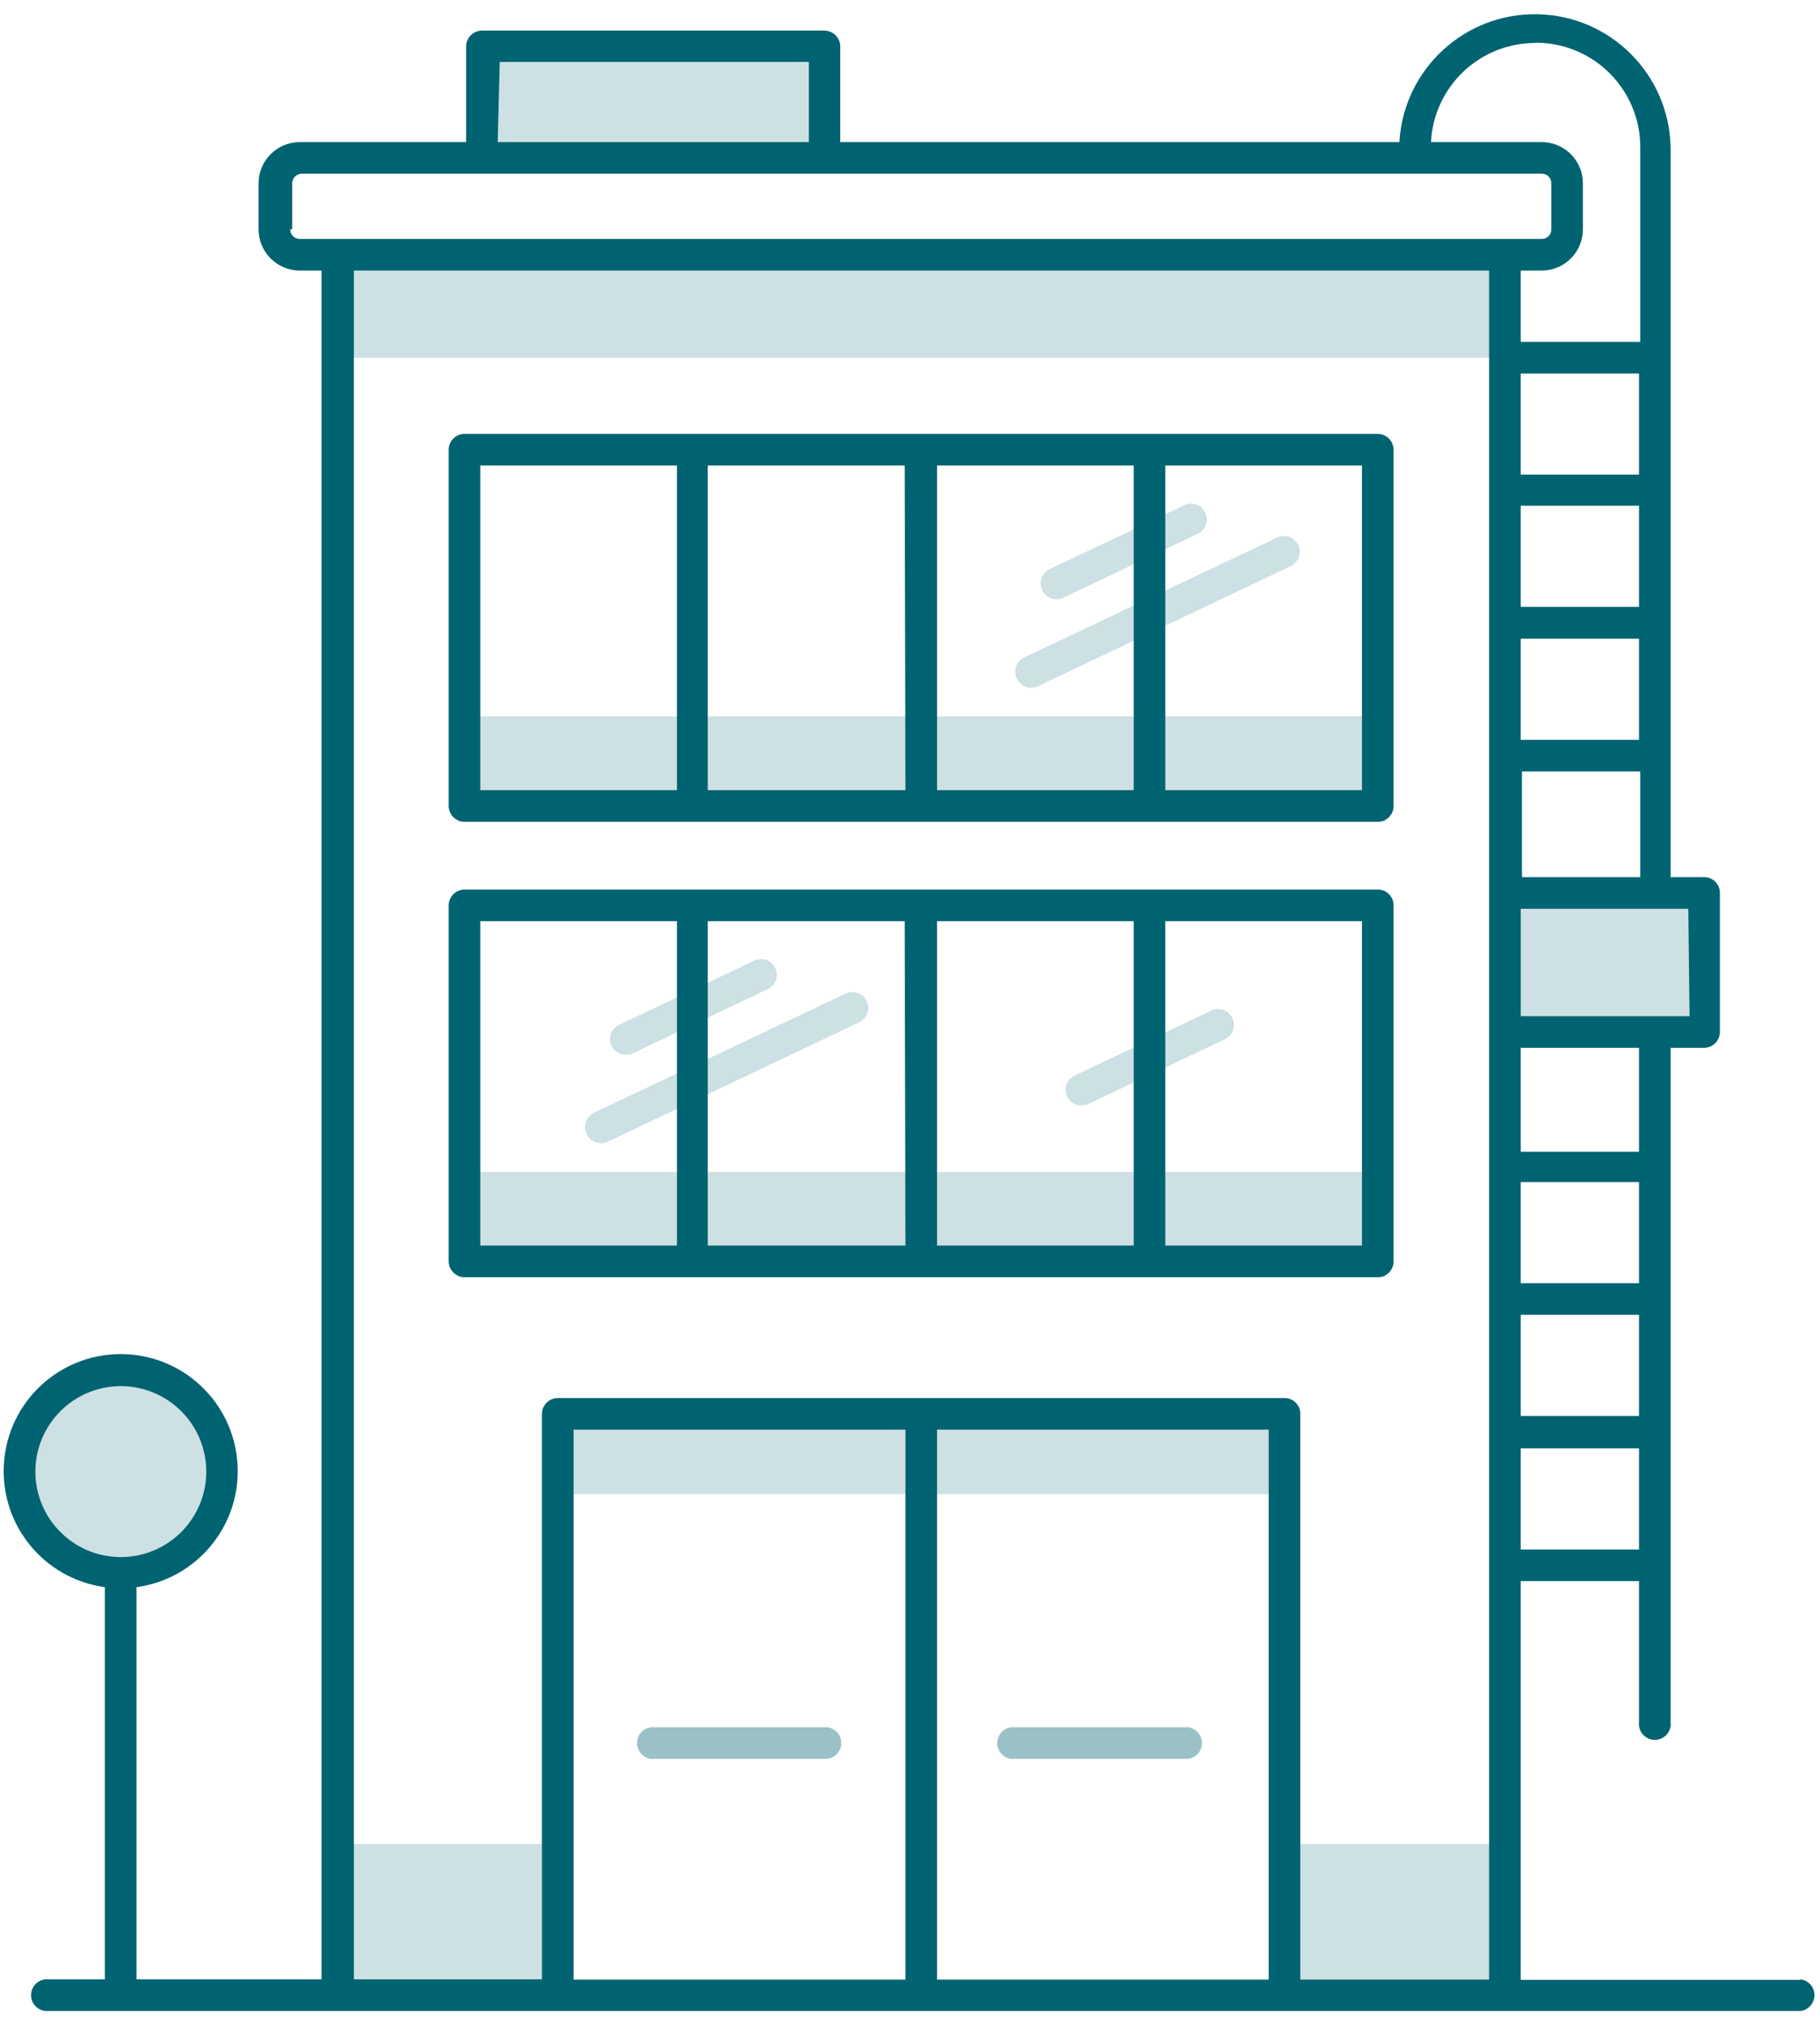 <?xml version="1.0" encoding="UTF-8"?>
<svg width="72px" height="80px" viewBox="0 0 72 80" version="1.1" xmlns="http://www.w3.org/2000/svg" xmlns:xlink="http://www.w3.org/1999/xlink">
    <!-- Generator: Sketch 54.1 (76490) - https://sketchapp.com -->
    <title>4-venture</title>
    <desc>Created with Sketch.</desc>
    <g id="Page-1" stroke="none" stroke-width="1" fill="none" fill-rule="evenodd">
        <g id="4-venture" fill="#006371" fill-rule="nonzero">
            <rect id="Rectangle" opacity="0.198" x="13.38" y="72.93" width="8.31" height="6.11"></rect>
            <rect id="Rectangle" opacity="0.198" x="50.88" y="72.93" width="8.31" height="6.11"></rect>
            <path d="M41.79,23.7 C41.883,23.699 41.975,23.679 42.06,23.64 L47.39,21.11 C47.701,20.957 47.831,20.582 47.68,20.27 C47.609,20.121 47.481,20.007 47.325,19.952 C47.17,19.898 46.998,19.908 46.85,19.98 L41.52,22.51 C41.371,22.581 41.257,22.709 41.202,22.865 C41.148,23.02 41.158,23.192 41.23,23.34 C41.329,23.56 41.549,23.701 41.79,23.7 Z" id="Path" opacity="0.198"></path>
            <path d="M40.23,26.84 C40.329,27.06 40.549,27.201 40.79,27.2 C40.883,27.199 40.975,27.179 41.06,27.14 L51.06,22.39 C51.371,22.237 51.504,21.865 51.36,21.55 C51.207,21.239 50.832,21.109 50.52,21.26 L40.52,26 C40.369,26.071 40.252,26.201 40.198,26.359 C40.143,26.517 40.155,26.691 40.23,26.84 Z" id="Path" opacity="0.198"></path>
            <path d="M24.78,41.71 C24.873,41.709 24.965,41.689 25.05,41.65 L30.37,39.12 C30.521,39.051 30.637,38.924 30.693,38.768 C30.75,38.612 30.741,38.44 30.67,38.29 C30.601,38.139 30.474,38.023 30.318,37.967 C30.162,37.91 29.99,37.919 29.84,37.99 L24.51,40.52 C24.234,40.637 24.082,40.935 24.148,41.228 C24.214,41.52 24.48,41.723 24.78,41.71 L24.78,41.71 Z" id="Path" opacity="0.198"></path>
            <path d="M47.85,40 L42.53,42.53 C42.256,42.647 42.104,42.942 42.168,43.233 C42.231,43.523 42.492,43.728 42.79,43.72 C42.883,43.719 42.975,43.699 43.06,43.66 L48.39,41.13 C48.618,41.05 48.781,40.847 48.808,40.607 C48.836,40.367 48.724,40.132 48.52,40.003 C48.315,39.874 48.055,39.873 47.85,40 L47.85,40 Z" id="Path" opacity="0.198"></path>
            <path d="M23.21,44.86 C23.317,45.076 23.539,45.212 23.78,45.21 C23.873,45.209 23.965,45.189 24.05,45.15 L34.05,40.4 C34.323,40.231 34.425,39.883 34.286,39.593 C34.148,39.303 33.813,39.164 33.51,39.27 L23.51,44 C23.355,44.073 23.237,44.206 23.18,44.367 C23.124,44.529 23.135,44.706 23.21,44.86 Z" id="Path" opacity="0.198"></path>
            <rect id="Rectangle" opacity="0.198" x="18.13" y="46.35" width="36.67" height="4.17"></rect>
            <rect id="Rectangle" opacity="0.198" x="18.13" y="28.33" width="36.67" height="4.17"></rect>
            <rect id="Rectangle" opacity="0.198" x="19.07" y="1.83" width="13.54" height="4"></rect>
            <rect id="Rectangle" opacity="0.198" x="22.05" y="56.09" width="28.75" height="3"></rect>
            <rect id="Rectangle" opacity="0.198" x="13.38" y="10.07" width="46.13" height="4.08"></rect>
            <circle id="Oval" opacity="0.198" cx="4.77" cy="58.21" r="4"></circle>
            <rect id="Rectangle" opacity="0.198" x="60.09" y="35.31" width="7.33" height="5.5"></rect>
            <path d="M71.23,78.3 L60.16,78.3 L60.16,62.53 L64.84,62.53 L64.84,68.1 C64.809,68.342 64.921,68.58 65.127,68.711 C65.333,68.842 65.597,68.842 65.803,68.711 C66.009,68.58 66.121,68.342 66.09,68.1 L66.09,41.44 L67.42,41.44 C67.764,41.435 68.04,41.154 68.04,40.81 L68.04,35.31 C68.04,35.146 67.975,34.988 67.858,34.872 C67.742,34.755 67.584,34.69 67.42,34.69 L66.09,34.69 L66.09,5.83 C66.035,2.945 63.711,0.619 60.826,0.563 C57.941,0.506 55.527,2.739 55.36,5.62 L33.24,5.62 L33.24,1.83 C33.235,1.486 32.954,1.21 32.61,1.21 L19.07,1.21 C18.726,1.21 18.445,1.486 18.44,1.83 L18.44,5.62 L11.85,5.62 C10.954,5.625 10.23,6.354 10.23,7.25 L10.23,9.07 C10.23,9.966 10.954,10.695 11.85,10.7 L12.72,10.7 L12.72,78.28 L5.4,78.28 L5.4,62.77 C7.813,62.441 9.559,60.299 9.394,57.869 C9.23,55.439 7.211,53.552 4.775,53.552 C2.339,53.552 0.32,55.439 0.156,57.869 C-0.009,60.299 1.737,62.441 4.15,62.77 L4.15,78.28 L1.78,78.28 C1.465,78.32 1.229,78.588 1.229,78.905 C1.229,79.222 1.465,79.49 1.78,79.53 L71.23,79.53 C71.545,79.49 71.781,79.222 71.781,78.905 C71.781,78.588 71.545,78.32 71.23,78.28 L71.23,78.3 Z M1.4,58.21 C1.396,56.841 2.218,55.605 3.482,55.079 C4.746,54.553 6.202,54.842 7.17,55.81 C8.138,56.778 8.427,58.234 7.901,59.498 C7.375,60.762 6.139,61.584 4.77,61.58 C2.911,61.575 1.405,60.069 1.4,58.21 Z M64.84,24 L60.16,24 L60.16,20 L64.84,20 L64.84,24 Z M60.16,52 L64.84,52 L64.84,56 L60.16,56 L60.16,52 Z M64.84,50.75 L60.16,50.75 L60.16,46.75 L64.84,46.75 L64.84,50.75 Z M60.16,25.26 L64.84,25.26 L64.84,29.26 L60.16,29.26 L60.16,25.26 Z M64.84,18.77 L60.16,18.77 L60.16,14.77 L64.84,14.77 L64.84,18.77 Z M60.16,61.28 L60.16,57.28 L64.84,57.28 L64.84,61.28 L60.16,61.28 Z M64.84,45.55 L60.16,45.55 L60.16,41.44 L64.84,41.44 L64.84,45.55 Z M66.84,40.19 L60.16,40.19 L60.16,35.94 L66.79,35.94 L66.84,40.19 Z M60.21,34.69 L60.21,30.51 L64.89,30.51 L64.89,34.69 L60.21,34.69 Z M60.77,1.69 C63.047,1.696 64.89,3.543 64.89,5.82 L64.89,13.52 L60.16,13.52 L60.16,10.7 L61,10.7 C61.896,10.695 62.62,9.966 62.62,9.07 L62.62,7.25 C62.62,6.354 61.896,5.625 61,5.62 L56.61,5.62 C56.722,3.429 58.526,1.708 60.72,1.7 L60.77,1.69 Z M19.77,2.45 L32,2.45 L32,5.62 L19.69,5.62 L19.77,2.45 Z M11.56,9.06 L11.56,7.25 C11.56,7.044 11.724,6.875 11.93,6.87 L61,6.87 C61.1,6.87 61.196,6.91 61.265,6.982 C61.335,7.053 61.373,7.15 61.37,7.25 L61.37,9.07 C61.373,9.17 61.335,9.267 61.265,9.338 C61.196,9.41 61.1,9.45 61,9.45 L11.85,9.45 C11.644,9.445 11.48,9.276 11.48,9.07 L11.56,9.06 Z M14,10.7 L58.91,10.7 L58.91,78.29 L51.44,78.29 L51.44,55.91 C51.44,55.568 51.162,55.29 50.82,55.29 L22.07,55.29 C21.726,55.29 21.445,55.566 21.44,55.91 L21.44,78.28 L14,78.28 L14,10.7 Z M50.19,56.54 L50.19,78.29 L37.07,78.29 L37.07,56.54 L50.19,56.54 Z M35.82,78.29 L22.69,78.29 L22.69,56.54 L35.82,56.54 L35.82,78.29 Z" id="Shape"></path>
            <path d="M40.16,69.56 L47,69.56 C47.315,69.52 47.551,69.252 47.551,68.935 C47.551,68.618 47.315,68.35 47,68.31 L40.16,68.31 C39.918,68.279 39.68,68.391 39.549,68.597 C39.418,68.803 39.418,69.067 39.549,69.273 C39.68,69.479 39.918,69.591 40.16,69.56 Z" id="Path" opacity="0.396"></path>
            <path d="M25.91,69.56 L32.73,69.56 C33.045,69.52 33.281,69.252 33.281,68.935 C33.281,68.618 33.045,68.35 32.73,68.31 L25.91,68.31 C25.668,68.279 25.43,68.391 25.299,68.597 C25.168,68.803 25.168,69.067 25.299,69.273 C25.43,69.479 25.668,69.591 25.91,69.56 Z" id="Path" opacity="0.396"></path>
            <path d="M54.51,50.51 C54.852,50.51 55.13,50.232 55.13,49.89 L55.13,35.8 C55.13,35.458 54.852,35.18 54.51,35.18 L18.38,35.18 C18.036,35.18 17.755,35.456 17.75,35.8 L17.75,49.89 C17.755,50.234 18.036,50.51 18.38,50.51 L54.51,50.51 Z M35.82,49.26 L28,49.26 L28,36.43 L35.79,36.43 L35.82,49.26 Z M37.07,36.43 L44.85,36.43 L44.85,49.26 L37.07,49.26 L37.07,36.43 Z M53.88,49.26 L46.1,49.26 L46.1,36.43 L53.88,36.43 L53.88,49.26 Z M19,36.43 L26.78,36.43 L26.78,49.26 L19,49.26 L19,36.43 Z" id="Shape"></path>
            <path d="M18.38,32.5 L54.51,32.5 C54.852,32.5 55.13,32.222 55.13,31.88 L55.13,17.79 C55.13,17.446 54.854,17.165 54.51,17.16 L18.38,17.16 C18.032,17.16 17.75,17.442 17.75,17.79 L17.75,31.88 C17.755,32.224 18.036,32.5 18.38,32.5 Z M35.82,31.25 L28,31.25 L28,18.41 L35.79,18.41 L35.82,31.25 Z M37.07,18.41 L44.85,18.41 L44.85,31.25 L37.07,31.25 L37.07,18.41 Z M53.88,31.25 L46.1,31.25 L46.1,18.41 L53.88,18.41 L53.88,31.25 Z M19,18.41 L26.78,18.41 L26.78,31.25 L19,31.25 L19,18.41 Z" id="Shape"></path>
        </g>
    </g>
</svg>